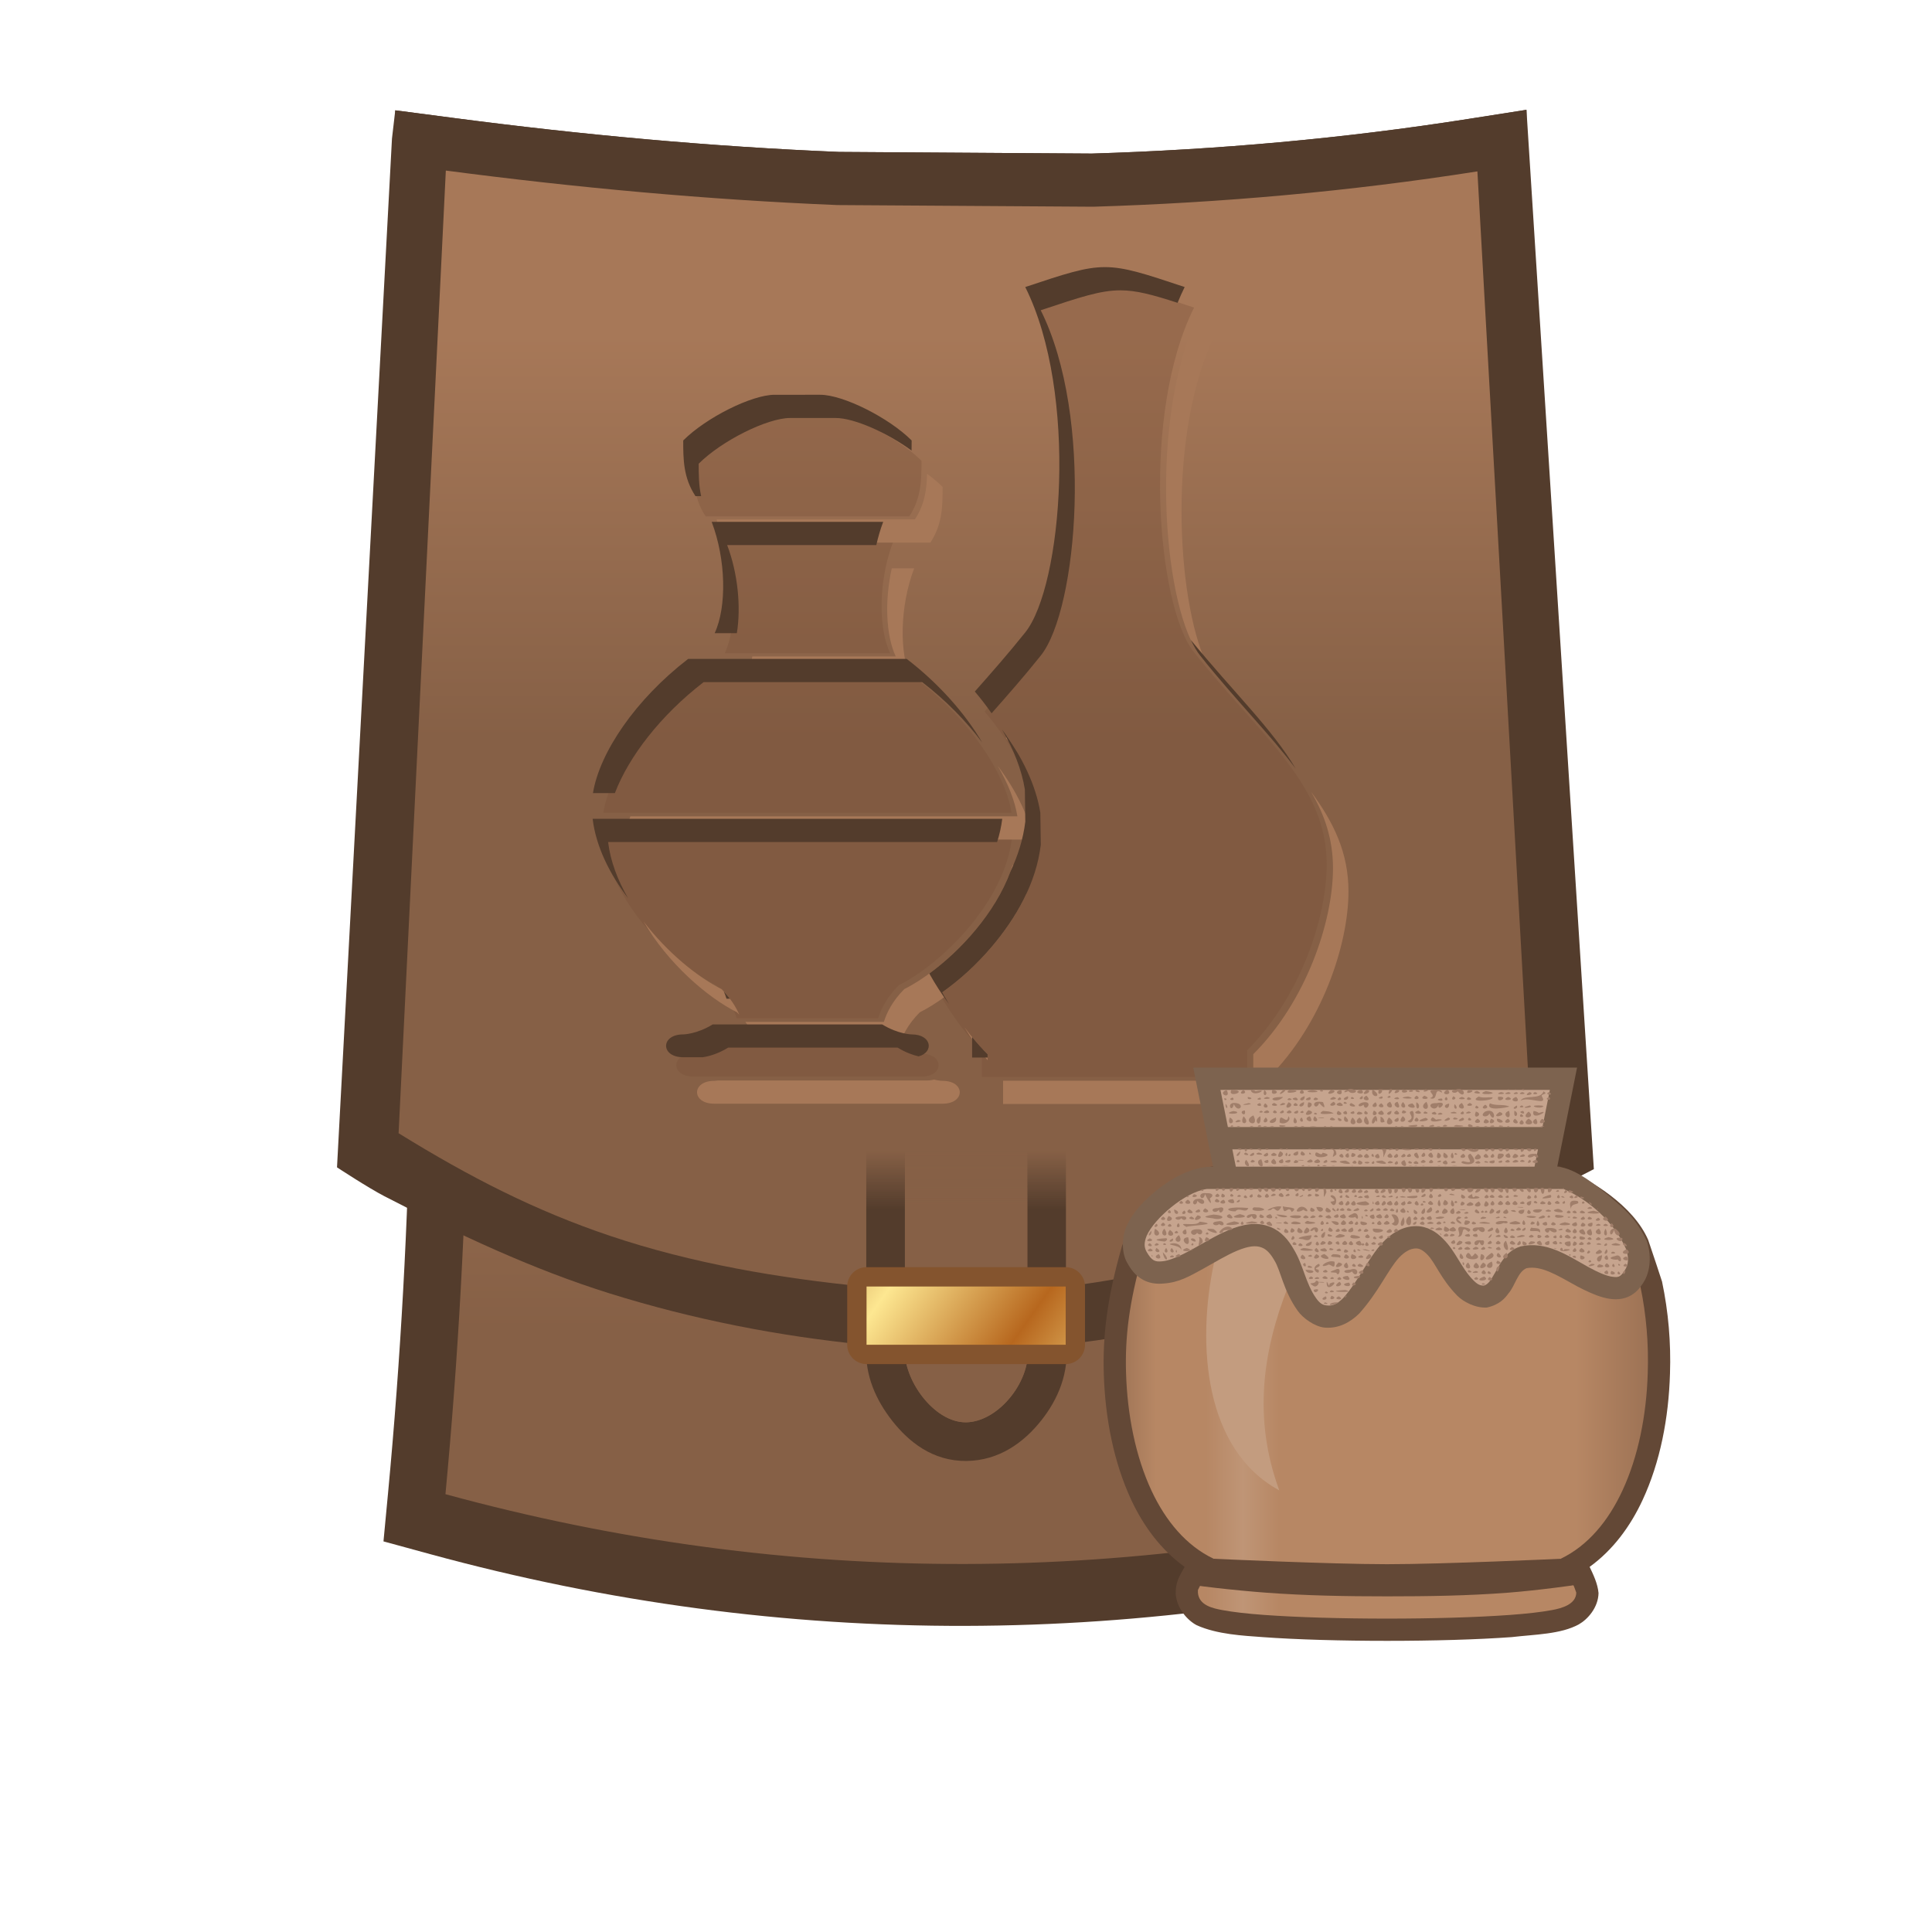 <svg height="500" viewBox="0 0 132.292 132.292" width="500" xmlns="http://www.w3.org/2000/svg" xmlns:xlink="http://www.w3.org/1999/xlink"><linearGradient id="a" gradientUnits="userSpaceOnUse" x1="-437.628" x2="-437.628" xlink:href="#b" y1="41.71" y2="89.679"/><linearGradient id="b"><stop offset="0" stop-color="#a77858"/><stop offset="1" stop-color="#866046"/></linearGradient><linearGradient id="c" gradientUnits="userSpaceOnUse" x1="-437.628" x2="-437.628" xlink:href="#b" y1=".325" y2="36.544"/><filter id="d" color-interpolation-filters="sRGB" height="1.018" width="1.019" x="-.009" y="-.009"><feGaussianBlur stdDeviation=".738"/></filter><filter id="e" color-interpolation-filters="sRGB" height="1.019" width="1.021" x="-.01" y="-.009"><feGaussianBlur stdDeviation=".791"/></filter><linearGradient id="f" gradientUnits="userSpaceOnUse" x1="-324.484" x2="-203.24" y1="137.238" y2="137.238"><stop offset="0" stop-color="#956c50"/><stop offset=".092" stop-color="#b78764"/><stop offset=".181" stop-color="#b78764"/><stop offset=".246" stop-color="#bf9576"/><stop offset=".31" stop-color="#b78764"/><stop offset=".834" stop-color="#b78764"/><stop offset="1" stop-color="#956c50"/></linearGradient><linearGradient id="g" gradientTransform="matrix(.344 0 0 1.068 36.569 -4.095)" gradientUnits="userSpaceOnUse" x1="66.048" x2="66.048" y1="77.645" y2="81.38"><stop offset="0" stop-color="#533c2c" stop-opacity="0"/><stop offset="1" stop-color="#533c2c"/></linearGradient><linearGradient id="h" gradientTransform="matrix(.344 0 0 1.068 36.569 -4.095)" gradientUnits="userSpaceOnUse" x1="66.048" x2="66.048" y1="77.645" y2="81.38"><stop offset="0" stop-color="#866046" stop-opacity="0"/><stop offset="1" stop-color="#866046"/></linearGradient><linearGradient id="i" gradientTransform="matrix(.709 0 0 .842 115.346 -236.162)" gradientUnits="userSpaceOnUse" spreadMethod="reflect" x1="-75.162" x2="-56.491" y1="363.896" y2="379.598"><stop offset="0" stop-color="#9f571d"/><stop offset=".511" stop-color="#fde791"/><stop offset="1" stop-color="#b7671e"/></linearGradient><g stroke-width="1.309" transform="matrix(.764 0 0 .764 400.446 22.622)"><path d="m-392.542-18.95c-11.241 1.765-22.489 2.759-33.744 3.104l-22.662-.148c-11.514-.476-23.043-1.535-34.578-3.049l-5.19-.68.51 48.144.164 2.992c1.321 24.287.959 48.551-1.324 72.807l-.408 4.318 4.185 1.143c31.934 8.717 64.003 8.424 95.86.012l4.138-1.092-.311-4.272v-.002c-1.801-24.67-2.421-49.287-1.198-73.91l-.056-2.375-.178-47.81z" fill="#533c2c"/><path d="m-484.219 104.308c31.063 8.479 62.121 8.203 93.183 0-1.813-24.833-2.44-49.664-1.224-74.162l.528-44.396c-11.482 1.803-22.962 2.817-34.429 3.167l-22.936-.149c-11.706-.482-23.405-1.558-35.09-3.092l1.319 45.291c1.321 24.295.956 48.816-1.352 73.341z" fill="url(#a)"/></g><g stroke-width="1.309" transform="matrix(.764 0 0 .764 400.446 22.622)"><path d="m-446.553 90.92c5.922.582 11.936.617 17.85-.037 7.641-.845 15.182-2.685 22.514-4.995 6.909-2.177 13.492-5.299 20.083-8.305 1.632-.744 4.812-2.408 4.812-2.408l-6.041-94.942-5.209.818c-11.241 1.765-22.489 2.759-33.744 3.104l-22.662-.148c-11.514-.476-23.043-1.535-34.578-3.049l-5.19-.68-.295 2.531-4.926 92.206s2.784 1.831 4.262 2.595c6.52 3.37 13.212 6.531 20.218 8.718 7.433 2.32 15.155 3.832 22.904 4.593z" fill="#533c2c"/><path d="m-406.188 80.241c6.653-2.239 12.342-4.917 19.303-8.419l-4.846-86.071c-11.482 1.803-22.962 2.817-34.429 3.167l-22.936-.149c-11.706-.482-23.405-1.558-35.09-3.092l-4.233 86.279c6.444 3.984 12.303 6.964 18.963 9.202 7.351 2.471 15.098 3.786 22.815 4.547 5.951.587 12.001.71 17.939 0 7.668-.917 15.195-3 22.514-5.463z" fill="url(#c)"/><g transform="matrix(1.309 0 0 1.309 -763.611 -154.077)"><path d="m236.662 123.511c-1.562 0-4.685 1.562-6.246 3.123 0 1.269 0 2.538.838 3.806h13.941c.838-1.269.838-2.538.838-3.806-1.562-1.562-4.685-3.123-6.246-3.123zm-4.301 8.686c.977 2.568 1.044 5.798.203 7.613h11.319c-.841-1.815-.773-5.045.203-7.613zm-1.608 9.37c-3.602 2.771-6.058 6.403-6.508 9.174h27.958c-.45-2.771-2.907-6.403-6.508-9.174zm-6.53 10.931c.527 4.38 4.827 8.589 7.754 10.053.826.826 1.213 1.65 1.396 2.245h9.7c.183-.595.57-1.419 1.396-2.245 2.928-1.464 7.228-5.673 7.754-10.053zm8.209 14.055c-1.116.683-2.016.683-2.016.683-1.562 0-1.562 1.562 0 1.562h15.616c1.562 0 1.562-1.562 0-1.562 0 0-.9-.001-2.016-.683zm26.815-51.769c-1.362 0-2.725.454-5.449 1.362 3.633 7.265 2.537 20.44 0 23.611-1.203 1.503-2.371 2.823-3.447 4.041 1.837 2.164 3.062 4.486 3.42 6.689l.032 2.201c-.317 2.639-1.697 5.012-3.34 6.955-1.062 1.257-2.231 2.303-3.393 3.126.819 1.527 1.85 2.987 3.096 4.232v1.816h18.163v-1.816c3.633-3.633 5.449-9.081 5.449-12.714 0-5.449-4.267-8.513-9.081-14.53-2.537-3.171-3.633-16.346 0-23.611-2.724-.908-4.087-1.362-5.449-1.362z" fill="#774f37" opacity=".33"/><path d="m998.594 443.057c-11.483 28.047-7.305 73.744 1.828 85.16.532.665 1.054 1.289 1.582 1.936-7.764-16.613-10.09-60.159 2.418-85.176-2.194-.731-4.052-1.344-5.828-1.92zm-68.736 38.164c-.085 3.928-.548 7.855-3.141 11.783h-51.223c.449 2 1.213 4 2.533 6h52.689c3.166-4.796 3.166-9.591 3.166-14.387-1.147-1.147-2.519-2.293-4.025-3.396zm-9.107 24.424c-1.869 8.332-1.535 17.27 1.014 22.771h-37.047c-.366 2.251-.943 4.293-1.734 6.002h42.781c-3.178-6.86-2.922-19.067.77-28.773zm29.785 43.467c-.109.123-.223.254-.332.377 1.059 1.247 2.056 2.51 3.004 3.781-.819-1.393-1.712-2.78-2.672-4.158zm-2.42 7.561c2.68 4.586 4.442 9.061 5.092 13.061h-100.002c-.791 2.081-1.357 4.095-1.666 6h105.668c-.932-5.734-4.149-12.444-9.092-19.061zm80.975 6.732c3.543 6.036 5.654 12.295 5.654 19.73 0 13.729-6.864 34.323-20.594 48.053v6.863h-64.646v6h68.646v-6.863c13.729-13.729 20.594-34.323 20.594-48.053 0-9.915-3.746-17.742-9.654-25.73zm-77.129 18.967c-4.544 14.275-18.262 27.136-27.98 31.996-3.123 3.123-4.585 6.236-5.277 8.484h-35.781c1.684 2.239 2.612 4.353 3.119 6h36.662c.693-2.249 2.155-5.362 5.277-8.484 2.021-1.01 4.217-2.375 6.465-4.018-.216-.386-.436-.77-.645-1.158 4.391-3.111 8.81-7.065 12.824-11.814 3.387-4.007 6.471-8.499 8.775-13.371.925-2.505 1.579-5.062 1.889-7.635zm-95.35 14.52c6.162 10.678 16.42 19.61 24.152 23.477.211.211.396.42.592.631-.851-1.967-2.257-4.296-4.592-6.631-6.231-3.116-14.105-9.52-20.152-17.477zm82.928 27.352c1.768 2.961 3.756 5.823 5.965 8.512v-1.566c-2.161-2.161-4.144-4.498-5.965-6.945zm-7.865 13.512c-.522.138-1.113.223-1.791.223h-54.01c-.625.088-1.012.098-1.012.098-5.902 0-5.902 5.902 0 5.902h59.021c5.902 0 5.902-5.902 0-5.902 0 0-.843-.002-2.209-.32z" fill="#a77858" filter="url(#d)" transform="scale(.265)"/><path d="m975.828 427.828c-5.149 0-10.299 1.716-20.596 5.148 13.729 27.459 9.589 77.254 0 89.24-4.546 5.682-8.961 10.668-13.029 15.271 1.569 1.847 3.011 3.726 4.332 5.623 3.978-4.501 8.273-9.364 12.697-14.895 9.589-11.986 13.729-61.782 0-89.24 10.297-3.432 15.447-5.148 20.596-5.148 4.051 0 8.206 1.103 14.766 3.229.574-1.401 1.175-2.774 1.828-4.08-10.297-3.432-15.445-5.148-20.594-5.148zm-85.357 32.984c-5.902 0-17.707 5.903-23.609 11.805 0 4.795 0 9.591 3.166 14.387h1.467c-.627-2.795-.633-5.592-.633-8.387 5.902-5.902 17.707-11.805 23.609-11.805h11.805c4.755 0 13.338 3.833 19.582 8.408.019-.868.025-1.736.025-2.604-5.902-5.902-17.705-11.805-23.607-11.805zm-16.258 32.832c3.692 9.706 3.947 21.912.77 28.771h5.734c1.102-6.786.268-15.483-2.504-22.771h38.537c.462-2.057 1.05-4.078 1.781-6zm123.791 30.508c.758 1.621 1.565 2.999 2.418 4.064 9.433 11.791 18.303 20.581 24.666 29.184-5.984-10.19-16.073-19.771-27.084-33.248zm-129.867 4.904c-13.613 10.474-22.896 24.202-24.598 34.676h5.666c3.561-9.361 11.795-20.107 22.932-28.676h56.471c6.159 4.739 11.42 10.145 15.506 15.613-4.338-7.423-11.092-15.14-19.506-21.613zm81.07 18.213c3.045 5.176 5.097 10.422 5.922 15.5l.119 8.32c-.545 4.533-1.927 8.856-3.848 12.916-3.941 10.671-12.805 20.388-20.955 26.344 1.517 2.717 3.214 5.366 5.094 7.893-.602-1.008-1.187-2.023-1.738-3.051 4.391-3.111 8.81-7.065 12.824-11.814 6.209-7.346 11.424-16.314 12.623-26.287l-.119-8.32c-1.146-7.055-4.654-14.435-9.922-21.5zm-105.752 23.102c.87 7.234 4.463 14.345 9.156 20.52-2.657-4.604-4.557-9.532-5.156-14.52h100.506c.63-1.978 1.086-3.985 1.328-6zm33.9 44.627c.287.663.511 1.286.686 1.854h.881c-.459-.611-.986-1.23-1.566-1.854zm-2.875 8.494c-4.219 2.58-7.619 2.582-7.619 2.582-5.902 0-5.902 5.902 0 5.902h5.012c1.306-.184 3.755-.74 6.607-2.484h43.783c2.119 1.296 4.031 1.94 5.41 2.262 4.025-1.062 3.433-5.68-1.791-5.68 0 0-3.401-.003-7.619-2.582zm67.023 3.262v5.297h4v-.863c-1.409-1.408-2.736-2.896-4-4.434z" fill="#533c2c" filter="url(#e)" transform="scale(.265)"/></g></g><g transform="translate(.018 -0)"><g><path d="m59.299 76.971v15.275c-.095 1.963.671 3.624 1.769 5.032 1.125 1.442 2.775 2.779 5.076 2.76 2.263-.019 3.959-1.285 5.141-2.778 1.141-1.441 1.94-3.276 1.686-5.363v-14.926h-2.645v15.11c.373 2.369-1.945 5.292-4.202 5.31-2.199.018-4.326-2.96-4.178-5.104v-15.316z" fill="url(#g)"/><path d="m66.123 97.391c2.257-.019 4.575-2.942 4.202-5.31v-15.11h-8.38v15.316c-.148 2.144 1.979 5.122 4.178 5.104z" fill="url(#h)"/></g><g stroke-linecap="round" stroke-linejoin="round"><path d="m59.318 86.77a1.323 1.323 0 0 0 -1.324 1.324v3.986a1.323 1.323 0 0 0 1.324 1.324h13.635a1.323 1.323 0 0 0 1.324-1.324v-3.986a1.323 1.323 0 0 0 -1.324-1.324zm1.322 2.646h10.99v1.342h-10.99z" fill="#84542e"/><path d="m59.318 92.081h13.636v-3.988h-13.636z" fill="url(#i)" stroke-width="2.646"/></g></g><g stroke-width="3.128" transform="matrix(.32 0 0 .32 179.404 52.184)"><path d="m-300.59 86.438c-4.102.572-9.292 2.756-12.373 5.687s-5.799 6.763-7.594 11.453c-3.248 11.271-4.129 19.426-3.891 27.27.288 9.52 2.117 18.963 5.902 27.082l.002.004.002.006c2.643 5.638 6.407 10.689 11.395 14.271-1.299 2.26-1.922 3.315-1.913 5.782.244 3.18 2.579 5.695 4.491 6.7 4.414 1.983 10.015 2.238 14.018 2.537h.002v.002c7.438.543 17.061.805 26.727.805s19.287-.262 26.725-.805l.002-.002h.002c4.861-.574 10.433-.587 14.303-2.725 1.865-1.053 4.144-3.572 4.211-6.684-.171-2.019-1.142-4.007-1.906-5.615 4.962-3.585 8.708-8.643 11.334-14.31 3.769-8.099 5.583-17.536 5.863-27.05.223-6.566-.333-13.187-1.701-19.684 0 0-2.18-6.677-2.965-8.915-3.196-7.361-12.19-12.907-19.103-15.811z" fill="#634836" stroke-width="3.128"/><path d="m-212.388 103.98c-2.487-5.715-8.043-10.557-13.335-12.779l-76.2 0c-4.749.661-11.232 6.376-14.122 13.891-3.078 10.716-3.867 18.203-3.642 25.612.273 8.996 2.029 17.859 5.458 25.215 3.014 6.429 7.398 11.748 13.285 14.552l-3.36 6.694v.556c.212 2.752 3.254 3.36 5.212 3.731 2.249.423 5.292.767 8.89 1.032 7.25.529 16.801.794 26.379.794s19.129-.265 26.379-.794c3.598-.265 6.641-.609 8.89-1.032 2.223-.397 5.159-1.27 5.212-3.731-.847-2.514-2.17-4.921-3.334-7.25 5.847-2.805 10.213-8.123 13.203-14.579 3.413-7.329 5.159-16.192 5.424-25.188.212-6.191-.318-12.462-1.535-18.309 0 0-2.143-6.509-2.805-8.414z" fill="url(#f)" stroke-width="29.79"/><path d="m-300.944 170.47s24.741 1.164 37.121 1.164c12.389 0 37.148-1.164 37.148-1.164l6.831 5.001c-2.99.609-11.952 1.782-17.97 2.249-8.648.672-17.335.794-26.009.794s-17.359-.145-26.009-.794c-6.288-.471-16.085-1.508-18.783-2.249z" fill="#634836"/><path d="m-297.613 91.276-3.252 15.905c-3.731 17.436-2.064 39.952 13.97 48.657-5.715-15.505-3.493-30.004 1.879-43.603l18.987-20.958z" fill="#c39c7f"/><path d="m-972.129 392.695c2.77 0 5.826 1.605 9.035 4.983 6.486 6.423 10.678 19.37 24.072 33.063 4.794 4.929 14.555 10.189 23.969 9.703 10.475-2.307 14.844-7.771 17.393-11.289 5.5-6.203 7.429-17.493 14.748-20.523 11.979-2.167 23.865 5.265 41.051 14.801l.021.016.023.008c13.482 6.924 28.182 13.775 40.867 8.334 6.482-2.9 9.678-7.457 12.105-11.131 6.46-9.707 6.633-23.458 2.872-34.205-7.083-14.797-14.511-22.523-24.541-31.138-14.057-12.075-32.616-27.602-47.658-28.622l15.998-80-309.912-0 15.996 79.998c-17.071-.274-33.879 9.69-45.092 18.697-10.716 8.69-19.609 17.788-24.999 29.827-3.44 8.432-4.011 20.487.595 28.8l.051.09.045.088c2.865 5.037 6.263 10.244 12.873 13.863 6.508 3.564 13.083 3.289 16.816 2.967 12.317-.899 20.756-5.916 30.952-11.472 9.891-5.523 19.55-11.396 28.233-15.04 8.727-3.618 15.004-4.546 20.023-2.477l.074.029.066.031c3.56 1.432 6.707 4.69 9.84 10.18 5.425 8.801 7.091 24.105 18.875 40.799l.01.008v.008c4.089 5.781 13.582 12.726 21.717 13.539 11.427.932 20.694-4.249 27.989-11.409 15.656-17.486 23.143-35.231 31.989-44.952 4.74-4.984 9.272-7.574 13.9-7.574z" fill="#7d634f" stroke-width="11.821" transform="scale(.265)"/><path d="m-1130.125 264.695 6 30h254l6-30zm9.6 48 2.801 14h241.199l2.801-14zm267.4 31.998-288 .002c-17.95 2.5-42.45 24.1-48.5 37.6-2.24 5.5-2.261 9.3-.211 13 4.38 7.7 7.04 8.299 12.68 7.799 5.63-.4 14.261-4.199 23.621-9.299 9.31-5.2 19.51-11.5 30.01-15.9 10.6-4.4 22.401-7.2 33.801-2.5 8.7 3.5 14.5 10.499 18.6 17.699 7.9 12.8 9.7 27.702 18.1 39.602 2.9 4.1 5.101 5.699 8.801 6.049 5 .55 8.399-1.249 13.199-5.949 12.6-14.1 19.901-31.801 31.801-44.801 6.8-7.2 15.9-13.301 27.1-13.301 9.1 0 16.6 4.8 21.9 10.4 10.1 10 14.4 23.2 24.1 33.1 3.4 3.5 5.599 4.602 8.699 4.502 4.2-1 6.701-6.602 8.801-10.002 4.2-7.2 8.899-17.9 20.799-21.6 20.9-4.7 38.301 7.5 54.701 16.6 7.8 4.3 15 7.4 19.6 7.9 4.5.6 6.199.4 9.699-4.9 3.4-5.1 3.602-10.499 1.102-17.699-9.4-21.6-30.4-39.901-50.4-48.301z" fill="#c6a48e" fill-rule="evenodd" stroke-width="112.593" transform="scale(.265)"/><path d="m-285.937 70.034c-2.457 2.243 1.455-.021 0 0zm14.882 0c-1.411-.485-2.949 1.224-1.05.367.745.917 2.549.038 1.05-.367zm2.938 0c-2.218 1.852 1.749.624 0 0zm1.184 0c-.707 2.044 2.623 1.782 0 0zm1.358 0c-.602 1.897 1.253.372.513.209 1.453-.171-.345-.266-.513-.209zm2.341 0c-1.071 2.305 1.523-.43 0 0zm1.535 0c-1.784 1.551 1.711.437 0 0zm1.269 0c-1.16 1.259 2.588.489 0 0zm4.803 0c-1.452.95 1.733.208.034 0zm17.503 0c.581.128.517-.078 0 0zm1.567 0c.456.119.413-.063 0 0zm1.593 0c.596.655.771-.28 0 0zm1.315 0c.777 0 .185 0 0 0zm2.146 0c.421.014.337-.007 0 0zm2.255 0c1.109 0 .232 0 0 0zm-21.653.025c-2.223 1.254 1.569 1.442 0 0zm-31.146.028c-1.518 1.147 1.458 1.174 0 0zm12.711 0c-2.623.674 1.551 1.467 0 0zm20.197 0c-1.718.184-.272 1.16.427.354 1.664 2.004 1.968-1.094-.427-.354zm-28.789.001c-.934.568 1.256.489 0 0zm-10.404.004c-.873 1.715 2.463.529 0 0zm30.893.005c-1.254.447 1.889.935 0 0zm-1.269.007c-1.523.704 1.506.508 0 0zm-17.095.015c-2.187 1.728 2.429.348 0 0zm22.367.005c-2.758.124.685 1.106-1.215 1.789 1.988.728.601-2.509 2.526-1.181.217-.7-1.07-.551-1.31-.608zm-43.701.001c-1.068 1.974 4.019.14 0 0zm4.139.011c.297 1.85 4.399-.459 1.038.302-.285-.247-.677-.292-1.038-.302zm8.279.001c-2.057 1.3 4.257.152 0-0zm-9.872.005c-1.683 1.229 1.448.915 0 0zm4.511.011c-.664 1.832 1.236 1.049 0 0zm16.438 0c-2.359.407.703 1.872 0 0zm-6.19.005c-3.651.657 3.816.662 0 0zm-18.322.003c-2.299.763 1.159 2.187 0 0zm51.667.043c-1.134 1.362 2.582-.082 0 0zm1.9.143c-2.05.578 2.176.937 0 0zm1.897.044c-3.058 1.063 4.447.676 0 0zm12.34.045c-.664 1.975-4.267.61-4.889 2.027 1.481-1.052 5.948 1.288 4.555-.916-.408-.644 1.563-.331.334-1.111zm-2.999.168c-1.929 1.165 1.642.506 0 0zm4.102 0c-1.149.734 1.526.772-0-0zm-10.173.002c-2.197.672 2.133.485 0 0zm1.565 0c-2.192.622 1.753.522 0 0zm1.679 0c-1.79.62 1.354.535 0 0zm1.276 0c-1.757.661 1.703.505 0 0zm2.698 0c-1.303.719 1.66.49 0 0zm-36.047.773c-1.94.968 1.724 1.62 0 0zm4.947 0c-1.343.625.908.59 0 0zm5.798 0c-1.562 1.044 1.509.913 0 0zm1.664 0c-1.721 1.004 2.223.862 0 0zm-13.251.058c-1.531.742.449 1.112 0 0zm-12.372.046c-2.18.688.071 1.637 0 0zm9.258.007c-2.203.823.449 1.217 0 0zm22.54.02c-.965 1.258 1.403.551 0 0zm-15.226.01c-1.871.46.694.84 0 0zm5.557.027c-3.66.425 2.879.765 0 0zm15.116.017c-2.64 1.399 3.609.884 2.901.163-.965-.048-1.974.214-2.901-.163zm4.15.053c-.431 1.778 2.689-.174 0 0zm-49.47.021c-2.198.672 2.134.484 0 0zm14.208 0c-2.202.973 2.017.559 0 0zm3.989 0c-.968.618 1.376.583 0 0zm20.166 0c-1.04.951 1.011.991 0 0zm3.38 0c-2.128.668 2.086.689 0 0zm9.882 0c-2.11.98 2.033.79 0 0zm1.713.001c-2.379.858 1.531 1.645 0 0zm-57.414.013c-.336.911 1.841.283 0 0zm13.294.012c-2.321.764.84 1.047 0 0zm-5.749.004c-4.274-.095-1.534 1.666 0 0zm56.945.006c-1.55.535.834.983 0 0zm-17.319.001c-1.237.974 1.852.645 0-0zm-15.17.003c-2.059.479 1.447.751 0 0zm-12.334.028c-1.436.939 1.107.743 0 0zm-5.238.056c-1.423.959 1.851.53 0 0zm-17.684.009c-1.505.512.862.905 0 0zm13.564.003c-2.195.303 1.514 1.149 0 0zm-7.682.008c-1.625.459.796.767 0 0zm6.214.116c-1.352.67 1.667.465 0 0zm-13.863.018c-.143.838 1.058.132 0 0zm46.491.059c-2.256.181.947 1.004 0 0zm-26.286.698c-1.97-.038-.558 2.115.071.285.752.808 1.57 1.568.832-.184l-.36-.078zm3.167 0c-2.207 1.261 1.508 1.01 0 0zm2.375 0c-.969.617 1.375.584 0 0zm9.718 0c-2.136.939 1.537 2.225 0 0zm1.578 0c-1.945.575 1.408 2.463 0 0zm6.188.017c-2.151 1.408 1.329 2.535 0 0zm-5.009.047c-1.388 1.349 1.56 1.801 0 0zm-21.188.006c-2.317.836.182 1.622 0 0zm15.296.042c-1.892 1.289 1.187 1.436 0 0zm-18.607.002c-1.669 2.214 1.942.697 0 0zm27.349.004c-.254 2.597 1.433.679 0 0zm-11.368.013c-1.68.405-.925 1.335.073.501.308 1.848 2.276-.858-.073-.501zm-11.755.008c-.749 2.425 1.987.08 0 0zm6.768.018c-2.389.721 2.199 1.252 0 0zm-22.562.104c-1.823-.069-.586 2.375-.135.258.978 2.233 2.743-.169.135-.258zm8.463 0c-1.688.799 2.117.853 0 0zm1.848 0c-1.945 1.023 1.925.209 0 0zm2.713 0c-1.419.873 1.663.854 0 0zm35.636 0c-2.055 1.03 1.609 2.103 0 0zm1.685 0c-1.797.877 1.727.772 0 0zm-25.409.02c-1.351.861 2.528 1.143 0 0zm-19.479.004c-1.714.481 1.028 1.119 0 0zm-2.452.014c-3.337.693 2.068.268 0 0zm40.243.003c-2.9-.141-.256 2.461.435.262-.459 2.019 2.55-.922-.435-.262zm-36.692.027c-1.177 1.288 1.638 1.172 0 0zm24.863.001c-1.794.925 1.636 1.349 0 0zm23.236.014c-1.074 1.819 3.562.89 4.17.703-1.17-.6-2.802-.095-4.17-.703zm-16.597.008c-2.86.543 2.016 1.809 0 0zm7.872.048c-2.089.36.088 1.915 0 0zm-47.851.007c-.046 1.487.891.962 0 0zm49.032.114c-.524 1.359 1.206 1.223 0 0zm6.553.107c-1.769 1.191 1.549 1.014 0 0zm7.791.151c-1.345.654 1.297.527 0 0zm3.632 0c-2.475.001.195.9 1.04.223l-.249-.158zm-1.894.016c-3.009.773 1.264.581 0 0zm-2.791.014c-1.74.926.542.913 0 0zm-8.648.018c-.929.917 1.398.693 0 0zm-43.164.987c-1.271.866 1.53.871 0 0zm3.135 0c-1.813.971 1.745.808 0 0zm4.091 0c-2.022 1.917 2.522.602 0 0zm-8.805.004c-2.263.792 1.691.865 0 0zm3.339.003c-1.81.957 1.017.79 0 0zm25.729.006c-1.143 1.216 1.936.495 0 0zm-33.856.035c-1.713.121.384 1.813 0 0zm11.314.009c-2.051.618.62 1.113 0 0zm17.945.012c-2.341.918 1.82 1.518 0 0zm3.235.002c-1.855.945 1.803 1.281 0 0zm-4.88.007c-1.029 1.72 1.731.809 0 0zm9.504.002c-2.237.744 2.032 1.044 0 0zm-33.647.022c-1.314.588 1.285.499 0 0zm54.208.006c-.318 2.202 1.448.641 0 0zm-26.318.019c-2.114.659.118 1.501 0 0zm-11.42.001c-1.178 1.375 2.076 1.002 0 0zm-7.573.003c-1.481.466.849.768 0 0zm44.171.003c-2.071.627.757 2.731 0 0zm-30.768.004c-.984 1.074 1.586.894 0 0zm-4.137.006c-1.749.547 1.1 1.326 0 0zm14.233.003c-1.648.309 1.073 1.342-1.049 2.187 1.194 1.182 1.714-1.667 1.049-2.187zm23.681.005c-1.731.164.967 1.17 0 0zm2.232.006c-.718 2.515 4.23-.613 1.132.427-.339-.222-.726-.391-1.132-.427zm-45.084.001c-1.848 1.079 2.084.487 2.3.551-.622-.511-1.54-.48-2.3-.551zm-19.161.016c-2.917.74 1.948.766.598.104zm25.765.029c-1.892.447.766 1.051 0 0zm23.355.026c-1.49.761.933.943 0 0zm-8.107.027c-1.246.737 1.726.595 0 0zm9.315 0c-1.836.741 1.755.4 0 0zm1.578.024c-.945 2.098 1.931.594 0 0zm1.982.003c-1.532 1.149.682 1.405.886.383 1.24 2.683 1.747-1.446-.886-.383zm9.298.003c-2.165 1.797 1.889 1.522 0 0zm-36.379.003c-1.56 1.128 2.449.539 0 0zm20.425.033c-2.447.399 2.04.582 0 0zm-4.158.005c-1.971.517 1.506 1.042 0 0zm13.908.047c-2.474 1.642 2.187.702 0 0zm-39.476.141c-.935.568 1.256.49 0 0zm26.753 0c-1.757.661 1.703.505 0 0zm17.296.305c-.93.916 1.399.694 0-0zm-57.262.28c-2.83 1.344 1.541 3.046 0 0zm1.488.181c-1.917.999.348 2.951 0 0zm10.597.008c-2.134.546 1.351 2.128 0 0zm1.023 0c-1.144 1.497 1.681 1.391 0 0zm6.457 0c-.92 1.567 1.951 1.648 0 0zm4.514 0c-1.574 1.672 1.99 2.971 0 0zm1.905 0c-1.07.955-.597 2.491.194.833.468 1.182.42-1.182-.194-.833zm5.973 0c-1.683 1.901 1.79 1.221 0 0zm-24.476.005c-.28 2.227-1.931-1.354-1.869 1.33 1.088.666 2.703-.533 1.869-1.33zm-9.585.008c-1.202 2.184 1.756 1.733 0 0zm29.274.082c.193.588-.44 1.567.894 1.113-.053-.49-.365-1.027-.894-1.113zm-32.206.16c-.888 2.161 1.843 1.086 0 0zm7.673.004c-1.462 1.621 1.32 1.163 0 0zm6.164 0c-.928 1.872 1.467 1.452 0 0zm8.012 0c-1.69.8 2.117.853 0 0zm4.393 0c-1.569 2.024 2.015 1.858 0 0zm1.484 0c-2.062 1.669 1.983 1.652 0 0zm6.297 0c-1.644 2.317 2.329 1.571 0 0zm5.942 0c-1.518 1.147 1.458 1.174 0 0zm8.107 0c-1.286.714 2.001.455 0 0zm-32.704.004c-1.157.789.951 1.548 0 0zm-5.536.005c-3.244 1.334.68 1.773 0 0zm33.454.008c-1.612 1.711 4.23.287 1.146.369-.416.377-.688-.503-1.146-.369zm3.461.004c-2.423 1.298 1.494.541 0 0zm3.093.011c-2.467 1.189 1.278.781 0 0zm-29.918.001c-3.01-.084 1.373.357 0 0zm16.084.011c-2.081.836.708 1.485.001-0zm15.183.004c-.929.917 1.399.693 0-0zm-9.313.023c-3.793 1.203 2.128.805 0 0zm-18.751.004c-.173 1.271 1.831.502 0 0zm40.787.168c-2.313 1.756 2.587 1.557 0 0zm-10.901.017c-1.908 1.246 1.833 1.167 0 0zm6.486 0c-1.924 1.21 1.567 1.135 0 0zm1.507 0c-1.447 1.144 1.882 1.542 0 0zm4.508 0c-1.905.904 1.193 2.12 0 0zm-8.333.009c-.405 1.282 2.587.913.403.037zm-1.279.011c-1.18 1.81 1.942.616 0 0zm10.887.016c-1.692 1.644 2.022.772 0 0zm-12.07.036c-1.602 1.511 2.217.903 0 0zm-52.977.188c-1.9.993 1.992.278 0 0zm60.701 0c-1.562 1.305 1.518 1.292 0 0zm-11.279.891c-1.043.967 2.255.649 0 0zm-5.155.143c-1.605.633 1.71.433 0 0zm-2.542.015c-2.348.517 1.241.576 0 0zm-3.469.01c-4.543.211.929.838 0 0zm1.272.029c-1.31.37 1.128.556 0 0zm7.154.005c-2.258.655 4.409.272 0 0zm-42.096.029c-1.292.521 1.381.342 0 0zm4.326.017c-.642.722 3.186.033 0 0zm-10.204.009c-1.05.493 1.022.317 0 0zm55.926.031c-1.952.209.99.497 0 0zm1.366.014c-.998.46 2.081.188 0 0zm-55.903.1c-1.302.203 1.284.201 0 0zm2.873 0c-1.48.178 1.188.223 0 0zm2.834 0c-1.382.209 1.373.192 0 0zm1.55 0c-1.659.034 1.337.305 0 0zm5.037 0c-1.43.209 1.415.191 0 0zm1.442 0c-1.417.198 1.304.203 0 0zm4.758 0c-.828.302 1.002.071 0 0zm15.241 0c-.796.211.887.201 0 0zm17.438 0c-1.521.207 1.474.191 0 0zm1.724 0c-1.234.204 1.262.202 0 0zm4.891 0c-1.028.169.804.238 0 0zm7.353 0c-1.584.174 1.178.217 0 0zm-30.263.022c-.724.244 1.384.079 0 0zm-15.116.003c-.668.222 1.183.096 0 0zm23.381.015c-1.641-.017.168.266 0 0zm-27.331.003c-2.101.169 2.889.088 0 0zm46.38.067c-.598.02.307.053 0 0zm1.506.019c-.058.005.056.006 0 0zm-63.871 4.766c.759.778 1.405-.344 0 0zm1.504 0c-.071 1.296 1.199-.15 0 0zm.98 0c.623.582 1.251-.232 0 0zm1.774 0c.957.97 1.236-.336 0 0zm1.639 0c.411.695 1.302-.259 0 0zm2.959 0c1.122.409 1.036-.192 0 0zm1.437 0c.309.553.783-.267 0 0zm2.052 0c.648.357.179.117 0 0zm1.574 0c.085.046.429-.045 0 0zm1.128 0c.599.287 1.174-.127 0 0zm1.811 0c.204.041.465-.032 0 0zm1.195 0c.866.754 1.349-.338 0 0zm1.622 0c2.147.128-.48 2.754 1.445 1.226.042-1.04-.561-1.387-1.445-1.226zm1.944 0c1.067.589.804-.265 0 0zm1.323 0c.805 1.319 1.579-.471 0 0zm1.45 0c1.006.67 1.52-.317 0 0zm1.398 0c.191 1.063 1.566-.344.145 0zm1.539 0c.295 1.16 1.474-.447 0 0zm1.427 0c1.769.38 1.812-.183 0 0zm1.941 0c1.05.603-.101 3.339 1.015.629.363-.987-.591-.521-1.015-.629zm1.815 0c-.793.808 1.926-.28 0 0zm1.222 0c.014 1.087 1.657-.28 0 0zm1.376 0c.445.659 3.967.08.774 0-.258 0-.516 0-.774 0zm2.671 0c.406.689 1.943-.301 0 0zm1.705 0c.441.7 1.323-.261 0 0zm1.277 0c.723 1.087 1.636-.45 0 0zm2.2 0c.1.538.762-.249 0 0zm3.151 0c.056.046.288-.045 0 0zm1.676 0c.648 1.278 1.795-.443 0 0zm1.23 0c2.087 1.766 3.714-.644 1.393.194-.175-.427-1.002-.083-1.393-.194zm3.904 0c-.076 1.347 1.81-.339 0 0zm1.14 0c.486 1.352 1.729-.404 0 0zm1.671 0c.577 1.403 1.972-.488 0 0zm1.581 0c-.076 1.347 1.81-.339 0 0zm1.664 0c.828.784 1.79-.224 0 0zm1.595 0c-.22 1.676 1.658-.421 0 0zm1.241 0c.654 1.389 1.97-.46 0 0zm1.65 0c-.395 1.211 1.322-.261 0 0zm-62.9.523c-1.707 1.184-.096 1.497 0 0zm13.162.002c-1.148 1.309 1.956 1.133 0 0zm-.848.002c-2.434.779.626 1.602 0 0zm-3.815.005c-1.525 2.377 1.98.693 0 0zm-7.351.258c-1.258.605 1.745.888 0 0zm2.816 0c-1.953.551 2.314.728 0 0zm5.991 0c-.863.758.49 1.198 0 0zm4.901 0c-.566.526.865.584 0 0zm1.324 0c-1.142 1.865 4.832.703 1.427.045-.261.828-.935-.171-1.427-.045zm23.096 0c-1.598 1.361 1.197 1.116 0 0zm-1.499.001c-1.867.409 1.514 2.54 0 0zm3.072 0c-1.958.787 1.537 2.013 0 0zm4.506 0c-1.05 1.437 1.007 1.791 0 0zm-3.054.004c-1.047 2.207 1.844.921 0 0zm1.274.009c-.828 1.893 2.217 1.243 0 0zm-40.748.004c-2.1 1.074.829.858 0 0zm2.938.013c-2.11 1.038 1.023 1.096 0 0zm1.394.017c-1.962.956 2.058.907 0 0zm38.871.042c-.764.532 1.152.54 0 0zm-22.086.001c-1.007 1.772 1.983.357 0 0zm-.873.032c-1.69.712.903 1.75 0 0zm34.422.024c-2.223.688 1.339 1.806 0 0zm-25.429.018c-1.898 1.049 1.72 1.476 0 0zm-3.742.089c-.888.612.921 1.13 0 0zm-17.697.006c-1.012.651.542.712 0 0zm25.588 0c-1.776.935 1.295.935 0 0zm22.534 0c-1.836 1.643 2.282.738 0 0zm-37.029.001c-1.699.625 1.372 1.473 0 0zm5.297 0c-1.863 1.114 1.837 1.289 0 0zm2.453 0c-1.954.783 1.33 1.73 0 0zm4.014 0c-1.831 1.223 1.224 1.06 0 0zm1.533 0c-1.831 1.155 1.366.859 0 0zm12.694 0c-1.923 1.211 1.568 1.133 0 0zm4.865 0c-1.745.901 1.731 1.399 0 0zm1.456 0c-1.486 1.194 1.191 1.066 0 0zm1.208 0c-1.089 2.664 3.055-.361 0 0zm-6.007.001c-1.671.518 1.733 2.49-1.572 1.583-1.87.595 4.655 1.689 1.572-1.583zm13.83.025c-2.268-.14-1.746 1.462-.155.426 1.324 1.122.824-.653.155-.426zm-12.165.03c-2.379 1.78 2.097 1.305 0 0zm-25.256.009c-1.949 1.1 1.901.904 0 0zm34.894.036c-2.157.88 1.516.665 0 0zm-53.363.976c-1.86 1.184 1.797 1.891 0 0zm1.857.074c-2.131.65.932 1.619 0 0zm7.566.014c-2.483 1.019 1.911 1.187 0 0zm-12.091.027c-2.086.367 1.246 3.289 0 0zm10.558.005c-2.385.911 1.714.938 0 0zm24.095.095c-1.811.971 1.745.807 0 0zm1.679 0c-1.562 1.044 1.509.913 0 0zm18.084 0c-2.232.955 2.073.626 0 0zm1.421 0c-1.653.623 1.709.664 0 0zm1.55 0c-1.133 1.206 1.046.504 0 0zm1.412 0c-2.276.691 1.495 1.131 0 0zm-63.801.001c-1.041.814 1.201.614 0 0zm1.78 0c-1.233 1.152 1.774 2.429 0 0zm1.305 0c-1.409.958 1.682.563 0 0zm8.063 0c-2.635.361.612 1.186 0 0zm46.612 0c-1.819.719 1.509.867 0 0zm-38.855.007c-1.81.957 1.017.79 0 0zm-12.49.01c-2.066.368.699 1.318 0 0zm7.386.014c-3.014-.084 1.375.357 0 0zm-1.436.005c-1.563 1.11 1.799.637 0 0zm23.26.033c-2.086.665 1.439 2.506-0 0zm8.858.045c-2.055.723 1.452 1.533 0 0zm-18.615.002c-.964 1.645 2.133.64 0 0zm28.998.005c-2.688.199.54 1.338 0 0zm1.558.019c-1.872.461.695.84 0 0zm-35.697.001c-2.929.317 1.84.835 0 0zm4.276.004c-1.646.816 1.405 1.021 0 0zm18.214.002c-1.678.549 1.042.496 0 0zm-12.375.024c-4.149.188 3.239 1.49 0 0zm-7.81.009c-4.086.173 3.39 1.507 0 0zm9.488.079c-1.761.811 2.06.519 0 0zm1.48 0c-1.442 1.015.995.994 0 0zm2.638 0c-.893.807 1.736.633 0 0zm1.468 0c-1.791.743 1.768 1.003 0 0zm8.008 0c-1.757.661 1.703.505 0 0zm5.328 0c-2.066.632 1.62.849 0 0zm1.583.004c-1.277.397 1.736.557 0 0zm-23.967.013c-1.261.675.603.913 0 0zm-1.314.151c-1.512-.009.046.759.43.112zm-10.619.605c-.649.635 1.109.282 0 0zm-3.12.103c-1.226.306.774.358 0 0zm4.459.029c-1.522.282 1.742.309 0 0zm-8.375.126c-2.748.104 2.825.114 0 0zm10.321 0c-1.39.116 1.377.106 0 0zm16.404 0c-1.094.141 1.563.079 0 0zm1.283 0c-1.247.098 1.092.124 0 0zm1.581 0c-1.078.11 1.042.114 0 0zm3.329 0c-1.006.12 1.067.105 0 0zm3.329 0c-1.925.172 1.996.028 0 0zm-31.172.004c-1.005.122 1.179.09 0 0zm9.215.002c-.404.166.748.041 0 0zm-21.076.008c-.668.117.611.063 0 0zm48.212.002c-.445.126.562.048 0 0zm-19.094.004c-.549.091.497.085 0 0zm11.933.001c-.688.105.947.065 0 0zm17.986.008c-.605.06.641.078 0 0zm-28.61.004c-.434.001.386.099 0 0zm-26.287.004c-2.671-.011.307.105 0 0zm33.876.004c-.519.064.466.042 0 0zm15.943.011c-1.16.038 1.325.03 0 0zm-25.19 4.784c.161 2.662 1.844-.137 0 0zm1.467 0c-.54 2.328 1.791-.113 0 0zm1.467 0c.155 2.138 1.907-.583 0 0zm1.293 0c.343 2.255 1.944-.529 0 0zm1.656 0c.041 2.007 1.833.1 0 0zm1.403 0c-.695 2.307 2.055-.438 0 0zm1.601 0c-.028 1.999 1.775-.552 0 0zm1.592 0c.62.459 1.154-.247 0 0zm1.506 0c.293 1.586 1.813-.418 0 0zm1.546 0c-.097 1.409 2.139-.427 0 0zm1.972 0c.561 1.33 2.026-.495 0 0zm1.46 0c.04 2.113 3-.542 0 0zm2.309 0c-1.965 1.963 1.931.179 0 0zm1.185 0c.88 2.123 1.821-.548 0 0zm1.444 0c.445 2.154 1.833-.479 0 0zm1.462 0c1.272 2.157 2.132-.583 0 0zm1.639 0c.662 2.522 1.495-.582 0 0zm1.608 0c.319 1.801 2.091-.505 0 0zm1.457 0c.813 1.635 1.765.109 0 0zm1.518 0c1.053 2.097 1.621-.49 0 0zm1.618 0c.091 2.242 2.139-.661 0 0zm1.456 0c.437 3.02 1.639-.882 0 0zm1.62 0c-.408 2.112 2.009-.453 0 0zm2.028 0c.32.091.323-.057 0 0zm1.101 0c.305.222.555-.148 0 0zm-74.175.001c-.431 1.359 1.626-.358 0 0zm1.206 0c.223 1.272 1.557-.38 0 0zm1.724 0c-.125 1.814 1.725-.565 0 0zm1.454 0c-.379 1.359 1.615-.33 0 0zm1.6 0c.167 1.159 1.16-.241 0 0zm.945 0c.478.882 2.274-.327 0 0zm2.005 0c.5 1.963 1.61-.489 0 0zm1.178 0c.938 1.842 1.853-.608 0 0zm1.548 0c.513 1.81 2.227-.604 0 0zm1.658 0c.303 1.29 1.213-.476 0 0zm1.496 0c.452 1.48 1.684-.438 0 0zm1.902 0c.304 1.563 2.084-.404 0 0zm1.56 0c.608 1.492 1.254-.478 0 0zm1.44 0c-.463 1.469 2.017-.372 0 0zm1.479 0c-.175 1.866 1.979-.473 0 0zm1.723 0c.422.98-.256 2.993.694.851-.037-.483-.069-1.041-.694-.851zm2.558.074c-.566.526.865.584 0 0zm-.76.002c-1.04.951 1.011.991 0 0zm1.937 0c-1.469.973 1.492 1.567 0 0zm2.947 0c-1.757 1.193 1.401 1.145 0 0zm4.803 0c-1.47.973 1.492 1.567 0 0zm1.421 0c-2.001 1.664 1.675.641 0 0zm-7.575.006c-2.011 1.109 1.001 1.096 0 0zm2.675.104c-1.91 1.123 1.567.908 0 0zm-33.63.082c-1.243-.109.131.689 0 0zm34.905.066c-1.75.947 1.374.789 0 0zm40.97 0c-1.286.526.915.53 0 0zm1.664 0c-1.137 1.212 1.05.499 0 0zm.735.052c-1.007.914 2.309.479 0 0zm-58.018.577c-1.532.676.609 1.211 0 0zm-3.656.018c-1.688.719 1.665 1.455.168.061zm-15.911.05c-2.524-.339-.845 2.413-.321.176.415 1.054 1.763 3.153 1.025.933 1.129-.754.272-1.189-.705-1.108zm3.328.077c-.887 1.421 1.689.703 0 0zm9.583 0c-1.518 1.148 1.458 1.173 0 0zm35.078 0c-1.358 1.276 1.426 1.327 0 0zm-45.67.001c-1.561 1.043 1.507.914 0 0zm12.012 0c-1.838.963 1.671.434 0 0zm3.132 0c-1.766.896 1.235.61 0 0zm5.829.017c-.665 1.168 2.051.385 0 0zm23.429.001c-2.1 1.073.827.859 0 0zm5.65.001c-1.646.282 2.151.557 0 0zm-47.095.028c-.929.917 1.398.693 0-0zm44.666.02c-1.435.94 1.108.742 0 0zm-28.035.003c-1.136 1.117 1.766.264 0-0zm34.92.033c-3.333 1.451 3.963 1.046.695.399-.566.661-.69.075-.695-.399zm-47.078.009c-1.532.676.609 1.211 0 0zm-12.446.017c-1.293 1.14 1.901.47 0 0zm13.793.004c-1.09 1.101 1.961.794 0-0zm43.471.04c-.707 1.461 2.031.84 0 0zm-24.635.085c-1.0.723 1.764 1.058 0 0zm29.995 0c-1.562 1.044 1.509.913 0 0zm1.162 0c-1.79.743 1.768 1.003 0 0zm1.809 0c-1.79.742 1.767 1.003 0 0zm7.492 0c-1.04.951 1.011.991 0 0zm4.908 0c-1.04.951 1.011.991 0 0zm-68.33.001c-1.345.654 1.297.527 0 0zm24.929 0c-1.041.696 1.006.609 0 0zm34.07 0c-1.286.713 2.0.455 0 0zm7.543.01c-1.615.427-2.695 1.072-.022.616.366-.049.323-.57.022-.616zm-52.925.009c-1.827.83.536.342 0 0zm13.922.04c-2.268.31 1.165 1.371 0 0zm3.309.01c-1.275.634 1.75.856 0 0zm-11.058.013c-1.065.327 2.024 1.172-.263 1.396 1.079 2.202 1.994-1.246.263-1.396zm2.203.003c-1.304.424.45 1.086 0 0zm-20.678.007c-1.172.717 1.331.951 0 0zm60.597.018c-1.144 1.356 1.715.615 0 0zm-32.053.016c-1.709.487 1.019.489 0 0zm41.344.002c-1.561.544 1.176 1.049 0 0zm-13.692.001c-1.506.512.862.906 0 0zm14.643.007c-1.448.89 1.115.559 0 0zm-39.531.009c-2.048.554 1.176.499 0 0zm5.445.057c-5.417.144.88 1.1 0 0zm-48.794.034c-1.195.297.052.438 0 0zm44.585.02c-1.012.651.542.712 0 0zm-7.895.001c-1.757.661 1.703.505 0 0zm43.207.004c-.985.284 1.397.625 0 0zm-34.214.014c-1.962.367 2.308.452 0 0zm38.136.092c-.41.689 1.792.387 0 0zm-77.893.484c-1.49.975 1.872 1.052 0-0zm3.478.078c-2.96.194 1.366 1.872 0 0zm-8.024.031c-1.282.754.199 1.848.406.331 1.696 1.896 2.337-1.038-.406-.331zm-1.63.072c-1.863 1.114 1.838 1.289 0 0zm11.025 0c-1.56.845.568.718 0 0zm-3.38.009c-2.118.904 1.427 1.307 0 0zm46.121.004c-1.022 1.545 1.03 2.108 0 0zm1.229.03c-1.468 1.946 2.037 1.127 0 0zm1.504.052c-.878 1.803 1.414 1.763 0 0zm-23.526.163c-2.068.849 1.285 1.538 0 0zm1.257 0c-1.694 1.695 1.414.855 0 0zm1.319 0c-1.945 1.095 1.467 1.532 0 0zm5.173 0c-2.068.849 1.285 1.538 0 0zm1.257 0c-1.695 1.696 1.416.854 0 0zm1.412 0c-2.38.859 1.533 1.644 0 0zm1.277 0c-1.691 1.292 1.39 1.326 0 0zm4.287 0c-1.47.974 1.492 1.567 0 0zm1.535 0c-.935.568 1.256.49 0 0zm1.436 0c-1.821.948 1.877 1.366 0 0zm5.425 0c-1.041.696 1.006.609 0 0zm17.01 0c-1.239.526 1.41.921 0 0zm4.69 0c-1.79.743 1.768 1.003 0 0zm-80.469.001c-1.339.857 1.332.824 0 0zm66.632 0c-1.477 1.281 1.34 1.302 0 0zm1.696 0c-1.909 1.244 1.832 1.167 0 0zm1.55 0c-1.862 1.114 1.838 1.288 0 0zm1.55 0c-1.863 1.113 1.837 1.288 0 0zm10.585.02c-1.262.675.603.912 0 0zm-7.129.002c-2.201.329.141 1.987 0 0zm3.792.01c-1.194 1.261 1.613.954 0 0zm-29.889.006c-1.562 1.111 1.798.635 0 0zm16.4.01c-1.414 2.045 1.845 1.018 0 0zm19.644.008c-2.213-.458-1.591 1.045-1.444 1.675-.008-1.45 2.136-.723 1.444-1.675zm-37.025.009c-2.104.823.904 1.532 0 0zm29.457.005c-1.719 1.032 2.189.735 0 0zm-36.225.02c-.367.741.447.901 0 0zm-1.56.006c-5.724.593 3.24 1.61 0 0zm46.501.008c-.914.786 1.071.524 0 0zm-12.864.014c-1.93.611 1.377.905 0 0zm-9.434.015c-2.487 1.364 1.535 1.538 0 0zm-3.623.011c-1.2 1.608 1.747.521 0 0zm27.153.086c.366 1.015 1.278.587 0 0zm-25.367.028c-2.582 1.243 2.375.931 0 0zm-10.309.258c-1.04.696 1.006.608 0 0zm-29.815.624c.275 2.573 1.18-.529 1.915 1.26 1.822-1.187-1.48-.899-1.915-1.26zm-.298.116c-1.272-.424-4.326 1.196-2.179.682.852-1.137 1.098 1.422 2.179-.682zm66.021.036c-1.757.661 1.703.505 0 0zm-14.488.032c-2.993-.083 1.369.356 0 0zm-44.054.004c.597 2.304 2.898-.236 0 0zm24.512.001c-2.559 1.959 1.345 1.285 0 0zm-37.897.068c-1.6 1.226 4.502.761 1.269.039l-.506-.024zm-3.693.029c-2.991.137-1.59.899-.217.824.78-1.051 2.229.629 2.748-.715-.84-.087-1.687-.102-2.531-.109zm15.963.013c-.991 1.486 2.128.849 0 0zm3.358 0c-1.293 1.477 2.463 1.283 0 0zm-5.962.01c-1.346 1.27.647.861.903.441 1.859 1.236.504-1.296-.903-.441zm-17.306.101c-2.204-.067-.828 1.585.18.372.229 1.782 2.118-1.196-.18-.372zm24.661 0c-.972.266 1.565 1.452 0 0zm.958 0c-.943 1.082.875.546 0 0zm1.012 0c-1.819.719 1.51.866 0 0zm1.251 0c-1.329.832 1.986.815 0 0zm2.003 0c-2.615 1.05 1.471.657 0 0zm4.496 0c-1.818.719 1.51.867 0 0zm5.29 0c-2.128.93 1.666 1.757 0 0zm4.506 0c-1.8 1.563.71 1.77 0 0zm6.175 0c-1.956 1.102 1.069 2.194 0 0zm-14.498.004c-1.842.769 1.714.79 0 0zm-2.675.025c-1.74.927.539.912 0 0zm-35.948.021c-1.612 1.231 2.12 1.085 0 0zm39.961.015c-1.473.83 1.713.828 0 0zm11.248.004c-1.923 2.08 2.285.944 0 0zm-10.085.025c-.948 1.098.622 1.275 0 0zm42.783.01c-.077.346.409.031 0 0zm-22.599.003c-1.671 2.124 1.868.609 0 0zm14.107.069c-2.818.585 3.211 1.295.334.028zm-78.779.084c-1.637.937 2.179 1.327 0 0zm2.021 0c-2.117.917 1.301.889 0 0zm35.76 0c-1.345.653 1.296.527 0 0zm23.635 0c-1.374.734 1.959 1.536 0 0zm6.464 0c-2.266 1.117 1.492 1.466 0 0zm7.014 0c-3.136-.033.011 1.544.604.096zm-16.081.032c-2.99-.085 1.368.357 0 0zm-62.081.006c.016 1.804 1.917.61 0 0zm80.066.026c-2.03.584 2.086.612 0 0zm-28.738.009c-.466 1.521 1.874.938 0 0zm24.527.021c-1.122 1.269 1.455 1.129 0 0zm-.918.002c-2.817-.028-.023 2.02 0 0zm-5.191.019c-2.092.65.402 1.394 0 0zm-13.279.01c-1.647.943 1.002.914 0 0zm-57.436.013c-1.243.737 1.018 1.13 0 0zm73.745.025c-2.138.06 1.464.876 0 0zm-70.579.096c-1.443 1.014.995.995 0 0zm47.749 0c-.566.525.864.585 0 0zm16.032 0c-1.041.696 1.006.609 0 0zm.775 0c-1.041.696 1.006.609 0 0zm17.696 0c-1.471.808 1.418.817 0 0zm1.307 0c-1.66.495 1.427 1.068 0 0zm1.503 0c-1.688.799 2.117.853 0 0zm-26.354.049c-1.863.978 1.512.732 0 0zm28.839.004c-4.435.699 4.345.936.001-0zm-27.108.205c-1.791.619 1.354.535 0 0zm-50.778.517c-1.992.691 2.135 1.665 0 0zm2.211 0c-4.308 1.169 3.887.908 0 0zm2.848 0c-2.159.01-1.395 1.54-.298.372.579 1.701 1.892-.477.298-.372zm3.658 0c-2.579.736 1.722 1.612 0 0zm15.758 0c-2.579.736 1.723 1.611 0 0zm7.75 0c-2.579.735 1.722 1.612 0 0zm1.463 0c-1.757 1.193 1.403 1.144 0 0zm-10.576.019c-2.195.744 1.114 1.261 0 0zm3.067.007c-1.855.696.39.942.696.555.95 1.457.862-1.602-.696-.555zm-19.568.012c-1.066 1.205 2.128.901 0 0zm3.415.032c1.124 1.131 3.997.405.948.08l-.598-.057zm20.811.01c-2.275.311 1.045 1.932 0 0zm-1.617.008c-.762.533 1.151.54 0 0zm-32.651.01c-2.87.474-1.652.653-.152.801 1.749.535 3.512-.573.152-.801zm38.051.017c.572.996 1.13 1.464.058 1.94 1.901 1.686 2.178-2.491-.058-1.94zm-15.248.015c-1.298.964 1.801.539 0 0zm50.43.043c-1.032 1.197 3.964.317.399.01zm-48.513.032c-2.372.61 1.821 1.254 0 0zm-28.129.053c-2.057 2.001 2.318.445 0 0zm20.918 0c-3.201.178 1.27 1.2 1.227.203-.342-.276-.836-.145-1.227-.203zm2.204 0c-1.857.91 2.081.788 0 0zm1.55 0c-1.952 1.035 1.983.507 0 0zm50.497 0c-1.041.696 1.006.609 0 0zm-1.227.02c-2.887 1.097 1.797.652 0 0zm-38.721.069c-.368.739.447.901 0 0zm36.049.028c-2.268.012.546.834 1.208.206l-.458-.151zm-77.467.027c-1.391 1.965 2.137.749 0 0zm56.032.001c-2.322.593 1.297 1.552 0 0zm-57.205.113c-1.56 1.007 1.551.964 0 0zm3.745 0c-2.219.045-.481 1.245.133.348.942 1.143 1.951-.718-.133-.348zm2.325 0c-1.672.569 1.856 1.004 0 0zm18.068 0c-.568.525.864.586 0 0zm28.448 0c-1.738 1.432 1.034 3.262.368.189l-.135-.148zm1.405 0c-1.562 1.044 1.509.913 0 0zm1.55 0c-1.561 1.044 1.509.913 0 0zm3.762 0c-2.436.339.291.83.877.149l-.171-.078zm3.844 0c-1.731 1.241 2.442 2.378-.21.615-.195.043 1.812-.406.21-.615zm1.694 0c-1.345.654 1.297.527 0 0zm23.091 0c-1.286.714 2.001.455 0 0zm1.996 0c-1.776.935 1.295.935 0 0zm4.752 0c-1.854.872 1.806 1.488 0 0zm-22.927.004c-1.819.594 1.227.36 0 0zm1.291 0c-.985.284 1.397.626 0 0zm13.864.028c-.839-.011.061.47.21.071zm4.235.004c-1.237.975 1.852.645 0-0zm-22.767.009c-1.769.919 2.412.248 0 0zm-16.95.055c-1.709 2.704.967 2.366 0 0zm41.695.159c-1.75.946 1.374.79 0 0zm-54.524.517c-1.92 1.506 1.901 1.245 0 0zm38.558 0c-1.023 1.248 1.112 1.451 0 0zm-12.48.06c-1.186 2.094 2.696.04 0 0zm-43.492.026c-1.49.846 1.52 1.117 0 0zm19.107.019c-1.958.959 1.517 1.128 0 0zm39.87.005c-.898 1.636 1.112 1.345 0 0zm-46.115.011c-1.29 1.24 1.238 1.104 0 0zm12.242.003c-1.676 1.132 1.566 1.29 0 0zm1.586.023c-2.166 1.173 2.064.984 0 0zm-17.042.016c-2.316 1.18 4.394.466.455.141l-.176-.114zm44.566.031c-4.264.888 3.787 1.01 0 0zm-2.43.003c-2.531-.197-2.218 1.305-.084.405.997.362 1.203-.549.084-.405zm-61.185.062c-2.125.148-.646 1.313.177.598 1.383.877 1.275-.957-.177-.598zm3.426 0c-5.352 1.267 4.102.782 0 0zm1.713 0c-1.04.951 1.011.991 0 0zm2.075 0c-4.339.779 4.179.499 0 0zm7.225 0c-1.641.565 1.8.962 0 0zm9.759 0c1.565 1.883 2.642-.281 0 0zm5.51 0c-1.442 1.015.995.994 0 0zm12.654 0c-1.729.81.381 1.096 0 0zm1.413 0c-1.952.706 1.493 1.216 0 0zm3.472 0c-1.813.971 1.745.808 0 0zm1.163 0c-.963.498.922.516 0 0zm1.768 0c-1.64.59 1.831.844 0 0zm-19.688.009c-.592 1.586 3.383.4 0 0zm36.668.012c-1.303 1.238 1.8.433 0 0zm-56.148.013c-2.24.442 1.987 1.908 0 0zm43.552.002c-1.237.974 1.851.645 0 0zm-38.414.005c-2.363.862 3.868.694.501.01zm29.276.017c-2.389.693 2.281.656 0 0zm-49.392.002c-.582 1.21-5.321-.21-2.811 1.131.481-.351 7.773-.47 2.811-1.131zm74.167.032c-2.232.467 1.077 1.507 0 0zm-13.265.007c-3.805.399 4.213.682 0-0zm-33.627.006c-.914.786 1.071.524 0 0zm9.816 0c-.913.786 1.072.523 0 0zm38.525.036c-1.493 1.038 1.849.833 0 0zm4.919.007c-2.407.745 1.172 1.551 0 0zm-2.377.042c-3.924.942 3.899.781 0 0zm-85.973.071c-1.561 1.043 1.507.914 0 0zm89.768 0c-1.499 1.405 1.896.849 0 0zm2.067 0c-2.384.301.451 1.77 0 0zm-66.669.032c-2.992-.085 1.368.357 0 0zm-21.885.076c-1.11 1.124.921 1.209 0 0zm92.706.022c-1.189 1.102 1.257 1.164 0 0zm-97.444.111c-1.234 1.19 1.019.62 0 0zm2.877.018c-1.347.835 1.294.841 0 0zm91.709 0c-1.756.662 1.702.505 0 0zm1.55 0c-1.653.623 1.709.663 0 0zm-34.394.576c-1.129 1.949 2.622.946 0 0zm3.299.049c-1.104.343.388 1.488-.536 2.132 1.663.23.401-2.837 2.278-1.029 1.421-.816-1.358-1.062-1.742-1.103zm-1.472.047c-2.733 1.038 2.08 1.519 0 0zm-26.492.097c-1.148 1.309 1.956 1.133 0 0zm-4.891.006c-2.047 2.304 2.037.974 0 0zm9.752 0c-2.492 1.14 1.14 1.568 0 0zm16.998 0c-1.263.569 1.568.34 0 0zm1.59 0c-2.686.855 2.451.8 0 0zm8.501 0c-2.395-.133-.998 1.698-.153.409 1.447 1.716 2.221-.907.153-.409zm5.802 0c-1.376 1.623 1.284 1.611 0 0zm2.707 0c-1.811.971 1.745.807 0 0zm-5.717.008c-2.61 1.492 1.332.77 0 0zm-55.796.016c-1.494-.94-3.669 1.915-1.779 1.01-.195-.946 2.884-.023 1.779-1.01zm62.916.006c-1.739.924.538.914 0 0zm1.308.002c-1.117 1.47 1.391.205 1.834 1.098.344-1.248-1.153-.835-1.834-1.098zm-54.266.011c-.827.376 1.697.837 0 0zm7.589.015c-1.27.737-.266 1.011.232.315.496 1.881 1.668-.823-.232-.315zm39.377.006c-1.388 1.349 1.56 1.801 0 0zm-42.507.008c-1.317 1.639 2.49 1.408 0 0zm53.801.057c-2.264-.151-.286 1.931-.106.436 1.64 1.367 2.408-.505.106-.436zm-55.277.014c-1.141 1.742 1.812.684 0 0zm11.351.062c-2.371.611 1.822 1.253 0 0zm-38.598.053c-1.539 1.641 1.541 2.258 0 0zm25.917 0c-1.238 1.29 1.943 1.213 0 0zm7.94 0c-1.012.653.544.711 0 0zm3.371 0c-1.776.936 1.296.934 0 0zm4.644 0c-1.45.932 1.107.714 0 0zm2.766 0c-.466 1.849 5.067.035 0 0zm4.962 0c-1.582 1.109 1.505.824 0 0zm24.785 0c-1.245.737 1.726.596 0 .001zm11.907 0c-1.751.941 2.284 1.234 0 0zm1.542 0c-1.562 1.305 1.518 1.292 0 0zm5.182 0c-2.136.938 1.535 2.226 0 0zm1.406 0c-1.051 1.682.998 2.194 0 0zm2.069 0c-1.808-.218-1.051 2.705-.252.278.307 1.957 2.354 1.22.252-.278zm-11.563.004c-1.819.594 1.227.36 0 0zm-86.918.024c-.921 2.452 2.359 1.345 0 0zm11.536.008c-1.668.032 3.475 1.949 1.024.077l-.56-.063-.465-.014zm33.56.002c-1.563 1.111 1.798.635 0 0zm48.12.028c-2.348.793 1.335 2.686 0 0zm-42.937.005c-2.254 1.125 1.604 1.095 0 0zm41.299.037c-2.548.397 1.921 2.422 0 0zm-85.026.025c-1.837.796.93 2.036 0 0zm2.749.009c-2.879-.13-1.153 2.107-.307.757.967 1.087 1.771-.779.307-.757zm-6.111.127c-1.55 1.808 2.177 1.527 0 0zm-3.983.187c-1.336 1.498.215 1.196 0 0zm5.367.023c-1.307.757 1.275.675 0 0zm31.801.192c-1.932 1.032.148 2.317 0 0zm-25.214.105c-1.041.696 1.006.609 0 0zm51.151.258c-1.812.97 1.744.808 0 0zm-1.393.004c.575.847.367-.144 0 0zm7.878.056c-2.268.31 1.165 1.371 0 0zm-5.361.01c-1.409 1.09 2.041.302 0 0zm8.6.015c-1.554 1.305.087.981 0 0zm-4.883.011c-2.412.382 1.246 1.133 0 0zm-27.662.028c-3.175 1.482 3.695.51 0 0zm-2.426.016c-.812.891 2.224.519 0 0zm8.386.032c-1.687 1.03 1.701 1.182 0 0zm28.119.087c-2.121.668 1.513.742 0 0zm1.018 0c.006 1.273 2.088.637 0 0zm5.938 0c-1.796.877 1.727.772 0 0zm6.329 0c-1.04.951 1.011.991 0 0zm1.421 0c-2.134.764 2.222 1.333 0 0zm-4.345.038c-1.819.731 1.548.95 0 0zm-2.02.011c-.567 1.459 1.984.161 0 0zm-3.453.003c-3.252 1.02 2.554.315 0 0zm-44.015.022c-1.511.512 1.377.789 0 0zm7.592.009c-1.501 1.216 4.272.719.591.03zm-36.915.017c-2.173 1.51 1.401 2.236 0 0zm28.377.026c-1.3.05-4.252.723-1.851.844 1.019.383 1.661.333 1.851-.844zm42.904.006c-1.641.793 2.025.819 0 0zm-27.777.005c-1.986.569.78 1.279 0 0zm37.154.005c-1.554.402.723 1.204 0 0zm-56.289.118c-1.107 1.558 1.188.593 0 0zm20.704 0c-1.518.369.78.754 0 0zm39.654 0c-1.45.933 1.107.714 0 0zm1.094.078c-.843 1.449 2.842.402 0 0zm-43.976.017c-1.171.716 1.331.951 0 0zm46.081.164c-1.582.585 1.351.972 0 0zm1.816 0c-1.811.971 1.745.807 0 0zm2.196 0c-3.297.886 3.436.779 0 0zm-87.713.007c.601.67-.883 2.895.851 1.141.053-.512-.245-1.181-.851-1.141zm3.489.011-.269.146zm-1.885.002c-1.202 1.73 1.946.6 0 0zm-3.868.013c-2.521.164.902 3.186 0 0zm92.899.16c-2.912-.4.357 1.705 0 0zm-97.674.047c-2.925.193-2.223.516-.457.692.35.19 1.151-.63.457-.692zm-3.425.02c-1.894.911 1.764.763 0 0zm9.12 0c-1.253.288 1.6 1.339.411.114zm-4.222.029c-1.739.924.539.914 0 0zm60.224.33c-1.875.841 1.036 1.356 0 0zm5.903.094c-2.625-.438-1.336 2.233-.483.322.697 1.91 1.548-.636.483-.322zm-29.295.064c-1.909 1.245 1.833 1.167 0 0zm3.171 0c-2.484.608 1.688 1.918 0 0zm21.328 0c-2.133 1.975 2.269.303 0 0zm6.652 0c-1.798 1.076 1.243.873 0 0zm1.658 0c-1.713 1.08 1.747.983 0 0zm1.676 0c-1.688 1.093 1.556 3.887 0 0zm1.286 0c-1.786.978 2.216 1.242 0 0zm5.994 0c-2.135.471 1.651 1.923 0 0zm-4.331.015c-1.628 1.41.967 1.036 0 0zm7.724.005c-2.068.511 1.266 1.466 0 0zm-48.499.005c-1.35 1.531 2.034.628 0 0zm47.046.007c-2.277.529.613 1.702 0 0zm-42.381.028c-1.604 1.001 1.535 1.364 0 0zm20.67.005.172.198zm-26.764.005c-1.77 1.542 2.175.447 0 0zm42.855.044c-.562 1.639 2.127.602 0 0zm1.714.002c-1.987 1.46 2.835.116 0 0zm-41.189.005c-1.704.289 1.042 1.464 0 0zm27.929.008c-2.462.199 1.262 1.409.305.056zm21.675.008c-3.003.022.857 2.354 0 0zm.873.007c-1.241 1.768 1.756.583 0 0zm-54.996.006c-1.163 1.06 1.269 1.19 0 0zm-1.181.02c-2.938.978.207 1.524 0 0zm-3.759.088c-1.296.899 1.621.895 0 0zm17.072 0c-1.819.718 1.509.867 0 0zm1.571 0c-2.222.762 1.397 1.309 0 0zm38.305 0c-.935.568 1.256.49 0 0zm4.536 0c-1.812.97 1.744.808 0 0zm1.579 0c-1.502.866 1.459.681 0 0zm-47.55.011c-1.144 1.192 1.359 1.093 0 0zm-46.384.248c-1.347.662 1.39 1.092 0 0zm1.429 0c-1.457.913 1.59.458 0 0zm1.656 0c-.934.568 1.255.489 0 0zm6.101 0c-.936.556.571.72 0 0zm22.985 0c-1.417.873 1.663.854 0 0zm13.426 0c-1.041.696 1.006.609 0 0zm52.086 0c-1.366.863.746.726 0 0zm2.003 0c-3.146.614 3.371.774 0 0zm1.93 0c-1.422.092 1.567 1.421 0 0zm-5.564.004c-1.731.431 1.871.517 0 0zm-91.394.061c-1.679.406 2.8.262 1.94 1.838.537-1.361-.734-2.04-1.94-1.838zm61.856.711c-1.75.946 1.374.79 0 0zm1.429 0c-2.213.812 2.161.923 0 0zm1.808 0c-2.231.954 2.073.625 0 0zm1.671 0c-1.751.947 1.375.789 0 0zm3.253 0c-1.952.707 1.494 1.216 0 0zm-2.017.004c-1.276.396 1.736.556 0 0zm-7.498.028c-1.101.351.792.825 0 0zm12.306.006c-1.563 1.11 1.799.637 0 0zm1.328.119-.011.005zm-45.855.102c-3.288.856 5.678.752 0 0zm2.713 0c-1.38.807 1.582 1.548 0 0zm50.997 0c-.755.103 1.11.29 0 0zm4.306 0c-1.486 1.194 1.191 1.066 0 0zm-89.541.001c-.979 1.229 1.821 1.13 0 0zm2.075 0c-1.045 1.193 1.011 1.389 0 0zm1.187 0c-1.073 1.062 1.34 1.473 0 0zm3.232 0c-2.637.913 2.426.934 0 0zm80.04 0c-1.119 1.441 4.119.185.792.24-.55.951-.168-.516-.792-.24zm4.412.004c-1.743 1.209 2.111 1.295 0 0zm-53.796.011c-.83.848 1.965.375 0 0zm-1.138.033c-2.944.436 1.909 1.359 0 0zm-37.342.066c-1.783.843 1.784.813 0 0zm40.485.003c-1.93.611 1.377.905 0 0zm-31.534.002c-.454.633.406.312 0 0zm22.225.059.099.171zm12.545.074c-.889.615.92 1.128 0 0zm4.004.007c-1.288.526.915.531 0 0zm54.208 0c-2.516 1.202 1.831 1.456 0 0zm-57.388.004c-.985.284 1.398.626 0 0zm53.088 0c-1.242 1.686.832.887 0 0zm-48.785.009c-.245-.087-.101.475 0 0zm-7.142.011c-1.16 1.22 1.926.607 0 0zm4.373.001c-2.364-.07 2.986.838 0 0zm-40.514.064c-.368.739.447.903 0 0zm90.56.013c-2.546 1.532 2.015.865 0 0zm-2.304.157c-1.137 1.212 1.05.498 0 0zm5.152.258c-1.352.67 1.667.464 0 0zm-96.29.142c.306 2.331 1.852 1.775 0 0zm65.332.116c-2.13 1.766 4.071 1.889 1.51.094-1.189 1.397-.564.26-1.51-.094zm5.043 0c-3.595 2.438 1.871 1.264 0 0zm1.394 0c-1.261 1.099 1.785 1.55 0 0zm1.808 0c-2.14 1.367 1.087 1.799 0 0zm-9.844.129c-.975 1.494 1.666 1.634 0 0zm-60.285.13c-2.148.868 1.367.825 0 0zm31.13 0c-2.684.691 2.955 1.976 0 0zm9.543 0c-2.099 1.975 1.851.789 0 0zm23.995.004c-.871 2.731 1.927.414 0 0zm-68.958.019c-1.989.769 1.291 1.676 0 0zm41.288.005c-1.049 1.938 2.605.771 0 0zm-4.027.002c-1.362.867 1.103.462 1.498.78.565-.851-1.044-.733-1.498-.78zm-3.582.006c-1.693 1.645 2.024.769 0 0zm6.352.013c-1.557 1.366 2.058 1.07 0 0zm-9.308.08c-1.46 1.197 1.954 1.435 0 0zm57.031.01c.259.667.645-.357 0 0zm-55.236.011c-1.717.408 1.061.749 0 0zm-34.088.105c.245.804.346-.113 0 0zm44.885.003c-2.066.633 1.621.849 0 0zm51.522 0c-2.338.399-.184 2.858 0 0zm1.033 0c-1.535.737 1.059 1.779 0 0zm-93.058.015c-1.523.704 1.505.508 0 0zm87.428.017c-.653 1.732 2.234.411 0 0zm-1.178.07c-1.577.101.913.991 0 0zm8.622.064c-2.437.543.205.939.496.738 1.084 1.404.931-1.468-.496-.738zm2.347.092c-2.145.658 1.598 1.51 0 0zm-7.793.775c-1.041.696 1.006.609 0 0zm-19.768.133c-1.09 1.101 1.962.793 0-0zm-1.232.178c-2.75 1.26.976 2.338 0 0zm-33.641.054c-1.54-.606-3.901 1.55-1.526.732.585-.611 1.691 1.427 1.526-.732zm.865.151c-2.08 1.976 2.426.449 0 0zm1.712 0c-1.769 1.062 1.341 2.125 0 0zm26.002 0c-1.673 1.337 1.566 2.038 0 0zm-21.404.005c-1.412.67 1.166 1.434 0 0zm20.191.003c.16 1.397.75-.235 0 0zm4.416.012c-2.139 2.146 2.082.949 0 0zm-1.491.009c-1.914 1.546 2.075 1.749 0 0zm-36.583.082c-1.249.22.662 1.546 0 0zm64.539.054c-1.551 1.147 1.808 1.216 0 0zm-54.108.095c-1.347.662 1.39 1.092 0 0zm1.252 0c-1.742.796 2.284 1.05 0 0zm54.29 0c-.919.72.885 1.159 0 0zm1.147 0c-.566.526.865.584 0 0zm1.436 0c-1.47.809 1.418.816 0 0zm-65.643.018c-2.277 1.041.456 2.848-.039 1.281-1.769-.368.97-.487.039-1.281zm58.399.01c-2.276 1.118 2.18.103 0 0zm1.605.093c-1.782 1.219 2.72.544 0 0zm-62.106.288c-1.239.642 2.06.66 0 0zm40.832.113c-1.359.015-.502 2.595 0 0zm-37.261.771c-1.819.719 1.51.867 0 0zm2.064.001c-2.237.761-.032.51.239.668.542 1.194 1.351-1.566-.239-.668zm3.167 0c-2.347.005-.825 1.26.408.371 1.13 1.913 2.023-1.259-.408-.371zm-9.564.026c.656 1.515 3.519-.021 0 0zm38.185.033c-1.604 1.001 1.535 1.364 0 0zm-3.26.005c-.744.837 1.662.565 0 0zm-22.717.048c-2.134.679.997 1.302 0 0zm52.339.018c-1.737.654 1.117 1.44 0 0zm-28.057.128c-2.19.622 1.753.521 0 0zm28.983.005c-.873 1.372 2.074.58 0 0zm3.022.015c-.946-.248-.374 1.553 0 0zm-29.294.015c-.887.793 1.494.847 0 0zm23.937.045c-.326-.016.274.234 0 0zm3.849.019c-.76.801 1.136.934 0 0zm-55.292.935c-3.112.18.205 1.194 0 0zm-2.647.022c-3.043.309 1.718 1.804 0 0zm-4.853.039c-1.895.679 1.954.969 0 0zm-2.984.07c-1.585.846 1.533.706 0 0zm37.068.027c-3.101 1.119 1.735 1.176 0 0zm1.157.103c-1.391.975 1.738.975 0 0zm-36.933.001c-1.757.661 1.703.505 0 0zm3.229 0c-1.345.654 1.297.527 0 0zm1.55 0c-1.471.808 1.418.817 0 0zm29.313 0c-1.543.731 1.356.824 0 0zm-34.328.798c-.256.98-2.217.07-.432 1.186.833.304 1.542-1.209.432-1.186zm2.303.234c-.286 2.964 3.347-.919.61.388-.048 1.097-.367-.33-.61-.388zm2.712 0c-2.143 1.536 1.457.984 0 0zm-3.509.033c-3.015-.084 1.375.357 0 0zm6.496.115c-1.139 1.289 1.579.386 0 0zm-.927.018c-2.886.395 1.154 1.47 0 0zm28.657.133c-1.017.475 1.47.341 0 0zm1.253.028-.266.177zm-37.491 1.405c.18 1.386 2.086-.696 0 0zm6.802.02c-5.75.312 2.943.762 0 0zm-2.974.058c-1.352.67 1.667.465 0 0zm-1.163.258c-.934.568 1.256.489 0 0zm4.454.853c-.535.103-.584.968 0 0zm-3.268.068c-1.1 1.326 1.749.548 0 0zm-2.958.114c.382.63.116.219 0 0zm1.689 0c-1.945.926.904 1.033 0 0zm2.81 0c-1.791.743 1.767 1.003 0 0zm-2.85 1.293c-1.317.358 1.434.581 0 0zm2.871.04c-2.295-.277-2.834 1.296 0 0z" fill="#a07e6a" stroke-width=".828"/></g></svg>